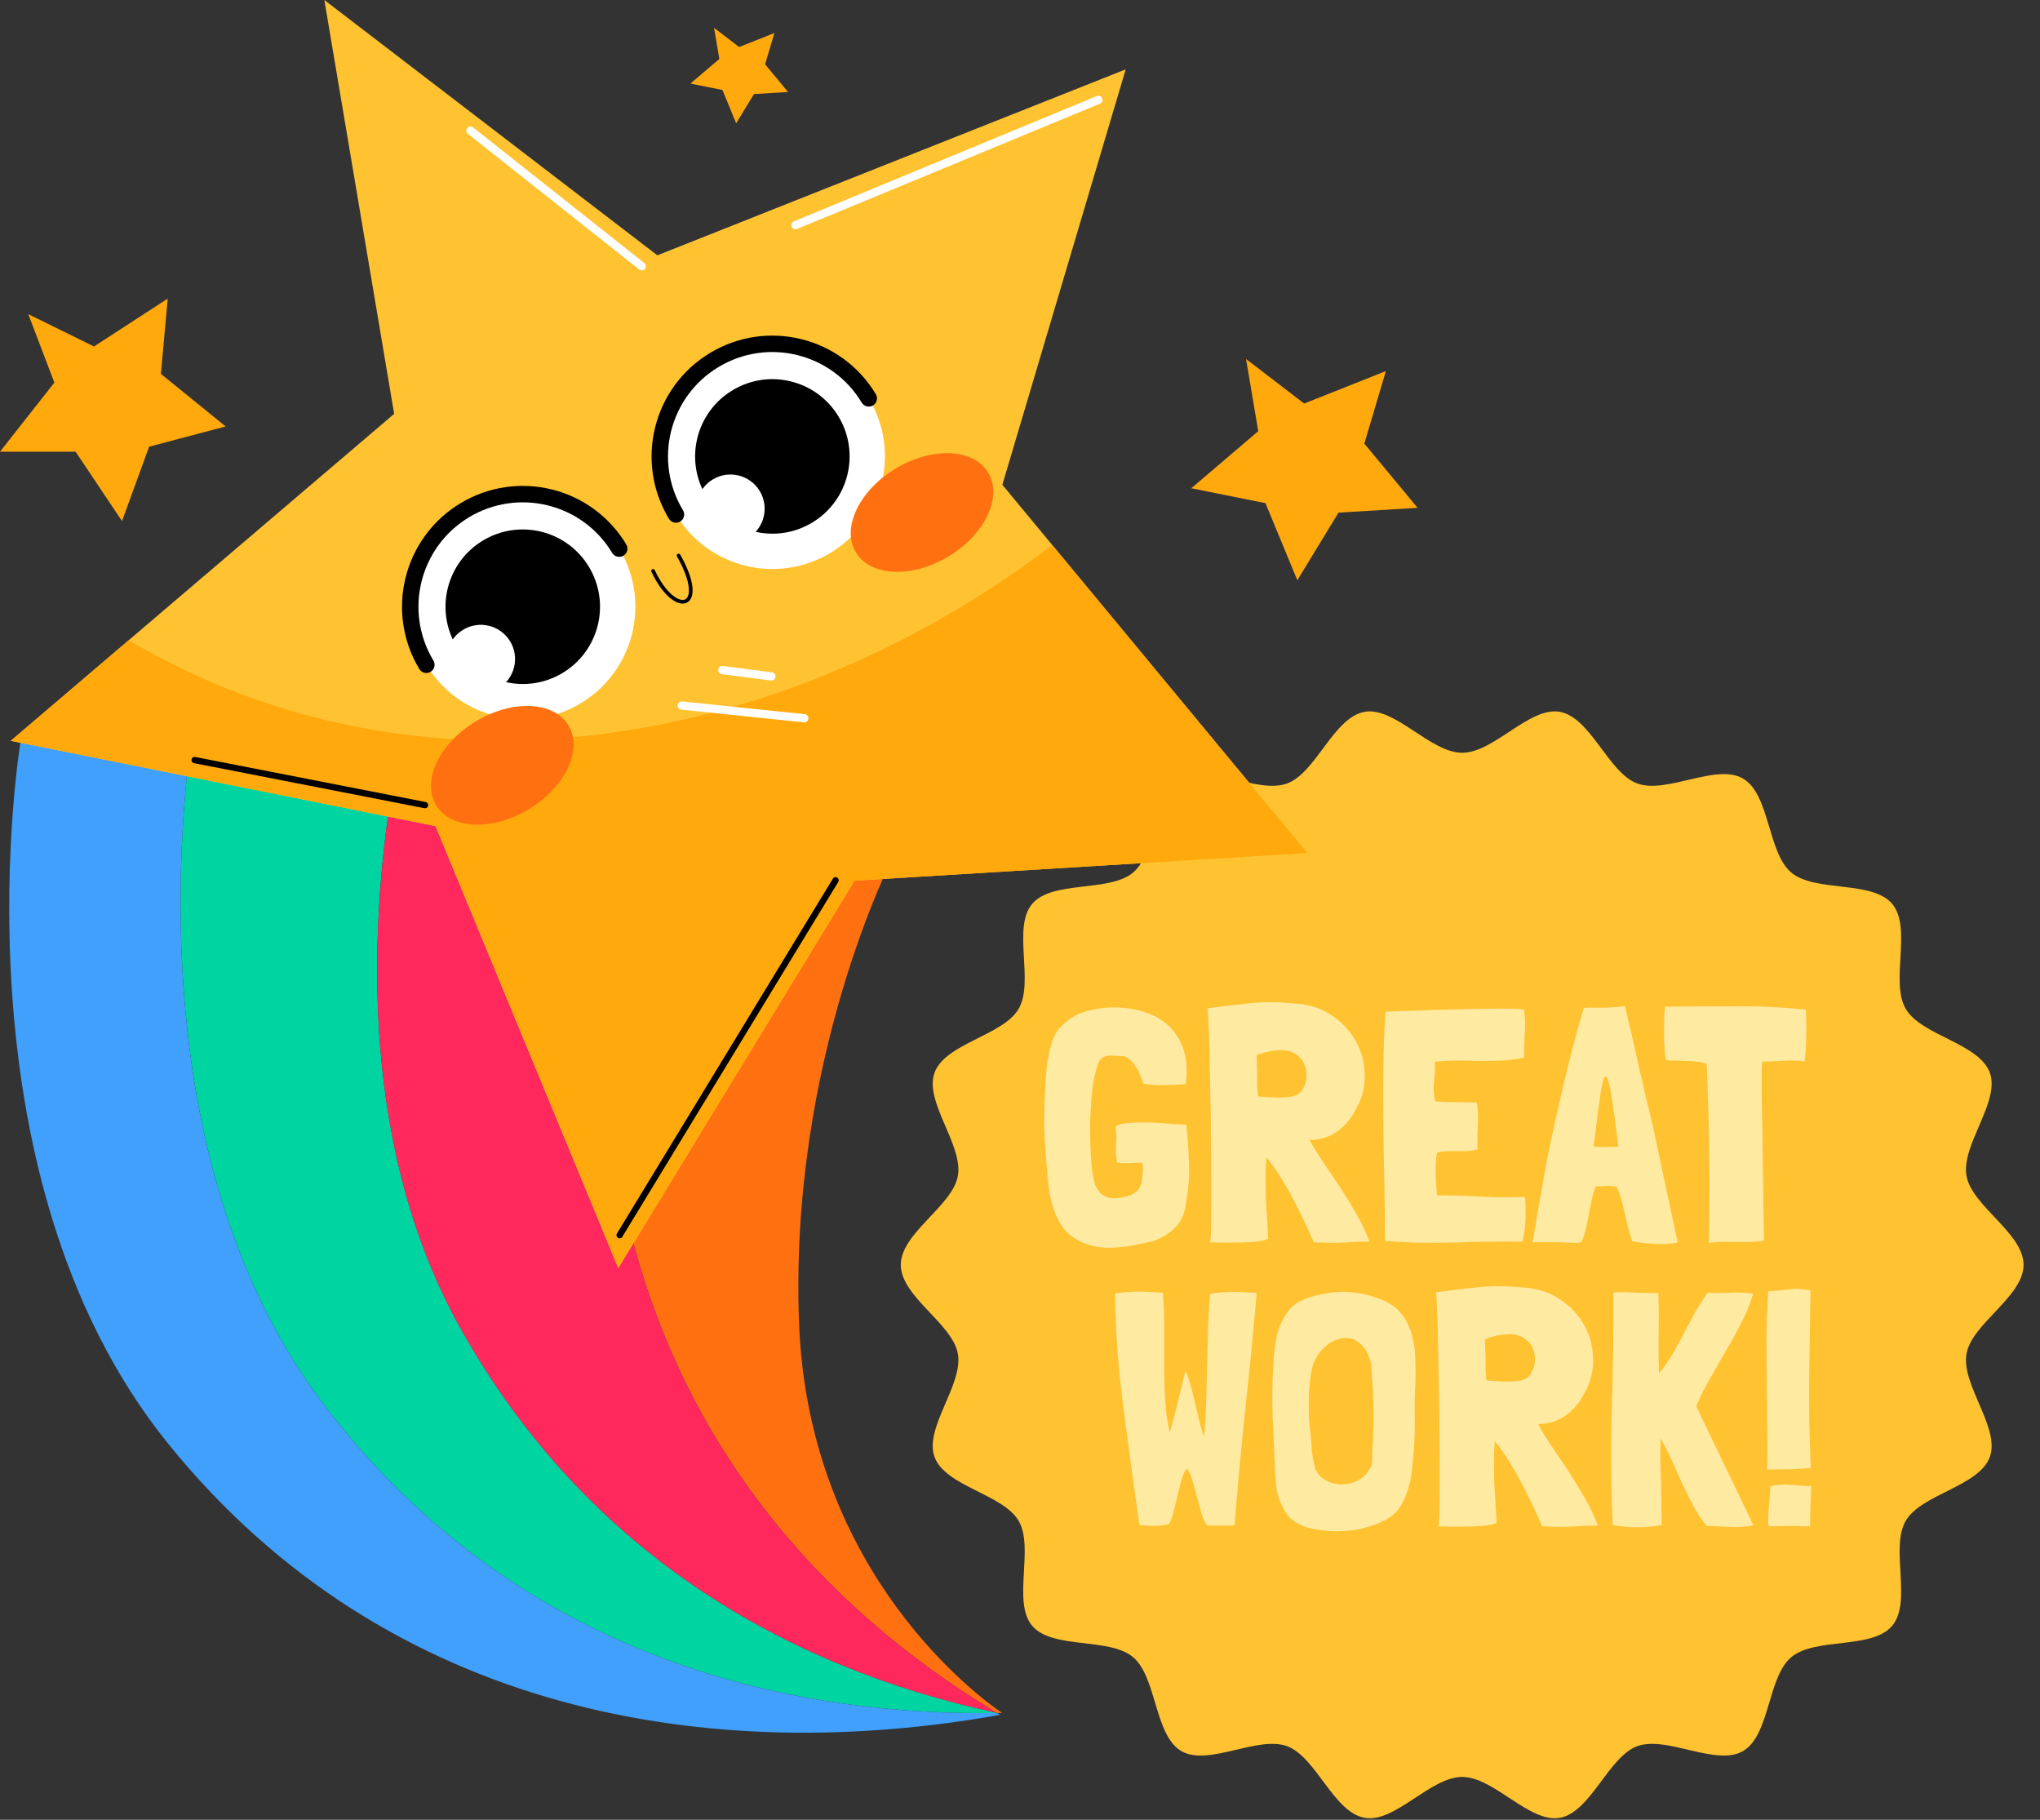 <svg width="37" height="33" viewBox="0 0 37 33" fill="none" xmlns="http://www.w3.org/2000/svg">
<rect x="0" y="0" width="37" height="33" fill="#333333" stroke="none"/>
<path d="M11.304 21.77C12.219 26.107 14.852 29.115 18.075 31.059C18.082 31.061 18.09 31.063 18.098 31.064C18.123 31.064 18.149 31.064 18.175 31.063C17.825 30.826 14.679 28.576 14.494 24.027C14.298 19.209 16.205 15.524 16.205 15.524L11.847 14.938C11.183 16.994 10.802 19.391 11.304 21.77Z" fill="#FF7110"/>
<path d="M5.879 25.478C9.065 29.668 13.638 31.127 18.083 31.064C18.08 31.063 18.078 31.061 18.075 31.059C14.238 30.233 10.621 28.136 8.36 24.099C6.551 20.87 6.683 16.989 7.111 14.3L3.418 13.803C3.151 16.182 2.942 21.617 5.879 25.478Z" fill="#00D4A1"/>
<path d="M8.36 24.1C10.622 28.136 14.238 30.233 18.075 31.06C14.852 29.115 12.219 26.107 11.304 21.77C10.803 19.392 11.184 16.994 11.847 14.938L7.112 14.3C6.683 16.989 6.551 20.87 8.36 24.1Z" fill="#FF285D"/>
<path d="M5.879 25.478C2.941 21.617 3.15 16.182 3.418 13.803L0.381 13.394C0.381 13.394 -0.956 21.233 3.057 26.189C7.053 31.122 12.944 32.027 18.138 31.097C18.12 31.086 18.101 31.076 18.083 31.064C13.638 31.127 9.065 29.668 5.879 25.478Z" fill="#40A0FB"/>
<path d="M36.702 22.937C36.702 23.513 35.763 24.001 35.667 24.55C35.568 25.115 36.282 25.893 36.09 26.42C35.895 26.956 34.846 27.093 34.564 27.58C34.279 28.072 34.683 29.049 34.319 29.482C33.955 29.916 32.923 29.686 32.489 30.051C32.056 30.414 32.104 31.471 31.612 31.755C31.124 32.037 30.233 31.47 29.697 31.665C29.17 31.857 28.852 32.866 28.288 32.965C27.739 33.061 27.097 32.223 26.52 32.223C25.943 32.223 25.301 33.061 24.752 32.965C24.187 32.866 23.87 31.857 23.343 31.665C22.807 31.47 21.916 32.037 21.428 31.755C20.936 31.471 20.983 30.414 20.551 30.051C20.117 29.686 19.085 29.915 18.72 29.481C18.357 29.049 18.761 28.072 18.476 27.58C18.194 27.093 17.145 26.956 16.95 26.42C16.758 25.893 17.472 25.115 17.373 24.55C17.277 24.001 16.338 23.513 16.338 22.937C16.338 22.36 17.277 21.872 17.373 21.323C17.472 20.759 16.758 19.98 16.95 19.453C17.145 18.917 18.194 18.781 18.476 18.293C18.761 17.801 18.357 16.825 18.72 16.392C19.085 15.958 20.117 16.187 20.551 15.823C20.984 15.459 20.936 14.402 21.428 14.118C21.916 13.836 22.807 14.403 23.343 14.208C23.87 14.016 24.187 13.007 24.752 12.908C25.301 12.812 25.943 13.651 26.52 13.651C27.097 13.651 27.739 12.812 28.288 12.908C28.853 13.007 29.17 14.016 29.697 14.208C30.233 14.403 31.124 13.836 31.612 14.118C32.104 14.403 32.056 15.459 32.489 15.823C32.923 16.187 33.955 15.958 34.32 16.392C34.683 16.825 34.279 17.801 34.564 18.293C34.846 18.781 35.895 18.917 36.09 19.453C36.282 19.98 35.568 20.758 35.667 21.323C35.763 21.872 36.702 22.36 36.702 22.937Z" fill="#FFC332"/>
<path d="M20.24 20.424C20.24 20.424 20.244 20.422 20.253 20.418C20.305 20.386 20.39 20.367 20.508 20.363C20.629 20.355 20.757 20.353 20.891 20.357C21.024 20.361 21.148 20.369 21.261 20.382C21.379 20.39 21.458 20.394 21.498 20.394H21.511L21.517 20.4C21.541 20.615 21.557 20.843 21.565 21.087C21.573 21.326 21.557 21.555 21.517 21.773C21.496 21.98 21.434 22.138 21.328 22.247C21.223 22.357 21.093 22.44 20.939 22.497C20.838 22.525 20.733 22.549 20.623 22.569C20.514 22.594 20.402 22.61 20.289 22.618C20.176 22.63 20.064 22.63 19.955 22.618C19.849 22.606 19.748 22.579 19.651 22.539C19.489 22.47 19.365 22.377 19.28 22.259C19.195 22.142 19.128 21.996 19.08 21.822C19.068 21.777 19.053 21.717 19.037 21.64C19.025 21.559 19.015 21.478 19.007 21.397C18.995 21.267 18.985 21.149 18.976 21.044C18.968 20.939 18.96 20.835 18.952 20.734C18.948 20.629 18.944 20.519 18.94 20.406C18.94 20.288 18.942 20.155 18.946 20.005C18.95 19.875 18.956 19.744 18.964 19.61C18.972 19.472 18.986 19.338 19.007 19.209C19.027 19.075 19.061 18.945 19.11 18.82C19.163 18.694 19.248 18.591 19.365 18.51C19.446 18.441 19.538 18.39 19.639 18.358C19.74 18.326 19.845 18.301 19.955 18.285C20.178 18.257 20.39 18.265 20.593 18.309C20.796 18.35 20.97 18.425 21.116 18.534C21.261 18.644 21.371 18.79 21.444 18.972C21.517 19.15 21.539 19.363 21.511 19.61L21.505 19.646C21.496 19.659 21.478 19.665 21.45 19.665C21.421 19.665 21.375 19.667 21.31 19.671C21.249 19.671 21.197 19.673 21.152 19.677C21.111 19.677 21.069 19.677 21.024 19.677C20.984 19.677 20.941 19.675 20.897 19.671C20.852 19.667 20.799 19.661 20.739 19.652C20.727 19.612 20.708 19.563 20.684 19.507C20.664 19.446 20.635 19.391 20.599 19.343C20.567 19.29 20.528 19.245 20.483 19.209C20.439 19.168 20.386 19.148 20.326 19.148C20.257 19.144 20.19 19.142 20.125 19.142C20.06 19.142 20.003 19.166 19.955 19.215C19.947 19.223 19.935 19.245 19.918 19.282C19.906 19.314 19.896 19.347 19.888 19.379C19.86 19.476 19.835 19.594 19.815 19.732C19.799 19.869 19.787 20.017 19.779 20.175C19.77 20.329 19.768 20.489 19.773 20.655C19.777 20.821 19.785 20.979 19.797 21.129C19.805 21.218 19.821 21.316 19.845 21.421C19.87 21.526 19.92 21.609 19.997 21.67C20.034 21.694 20.08 21.713 20.137 21.725C20.198 21.733 20.261 21.731 20.326 21.719C20.394 21.706 20.457 21.69 20.514 21.67C20.558 21.65 20.597 21.623 20.629 21.591C20.662 21.555 20.686 21.508 20.702 21.451C20.706 21.435 20.71 21.409 20.714 21.372C20.723 21.332 20.727 21.291 20.727 21.251C20.731 21.21 20.731 21.174 20.727 21.141C20.727 21.109 20.721 21.091 20.708 21.087C20.684 21.083 20.65 21.083 20.605 21.087C20.564 21.087 20.52 21.089 20.471 21.093C20.427 21.093 20.384 21.093 20.344 21.093C20.307 21.089 20.279 21.083 20.259 21.075C20.251 21.01 20.244 20.953 20.24 20.904C20.24 20.856 20.24 20.809 20.24 20.765C20.244 20.716 20.247 20.667 20.247 20.619C20.247 20.57 20.242 20.509 20.234 20.436V20.43C20.234 20.426 20.236 20.424 20.24 20.424ZM24.613 22.035C24.702 22.189 24.777 22.349 24.837 22.515H24.843C24.702 22.515 24.544 22.521 24.369 22.533C24.195 22.541 24.017 22.539 23.835 22.527H23.829C23.788 22.434 23.737 22.322 23.677 22.193C23.616 22.063 23.549 21.927 23.476 21.785C23.403 21.644 23.324 21.504 23.239 21.366C23.154 21.228 23.069 21.107 22.984 21.002L22.972 20.983C22.96 21.076 22.953 21.192 22.953 21.33C22.953 21.463 22.956 21.603 22.96 21.749C22.968 21.891 22.976 22.026 22.984 22.156C22.992 22.286 22.998 22.389 23.002 22.466C22.933 22.494 22.842 22.513 22.729 22.521C22.619 22.529 22.51 22.533 22.401 22.533C22.291 22.537 22.192 22.537 22.103 22.533C22.018 22.529 21.965 22.529 21.945 22.533C21.953 22.533 21.959 22.478 21.963 22.369C21.967 22.255 21.969 22.108 21.969 21.925C21.969 21.743 21.969 21.534 21.969 21.299C21.969 21.06 21.967 20.815 21.963 20.564C21.963 20.309 21.959 20.058 21.951 19.811C21.947 19.559 21.943 19.33 21.939 19.124C21.935 18.913 21.928 18.735 21.92 18.589C21.916 18.439 21.91 18.338 21.902 18.285C22.129 18.253 22.378 18.222 22.65 18.194C22.921 18.166 23.205 18.168 23.5 18.2C23.739 18.212 23.954 18.281 24.145 18.407C24.335 18.532 24.483 18.688 24.588 18.875C24.694 19.061 24.748 19.268 24.752 19.494C24.76 19.717 24.702 19.934 24.576 20.145C24.499 20.291 24.396 20.412 24.266 20.509C24.14 20.607 23.98 20.661 23.786 20.673H23.762H23.756V20.68C23.841 20.829 23.934 20.979 24.035 21.129C24.137 21.275 24.236 21.423 24.333 21.573C24.43 21.723 24.523 21.877 24.613 22.035ZM23.209 19.045C23.071 19.049 22.931 19.079 22.789 19.136C22.794 19.189 22.796 19.249 22.796 19.318C22.799 19.383 22.802 19.45 22.802 19.519C22.802 19.588 22.802 19.654 22.802 19.719C22.806 19.784 22.812 19.839 22.82 19.883H22.826C22.919 19.892 23.02 19.898 23.13 19.902C23.239 19.906 23.342 19.9 23.44 19.883C23.517 19.867 23.575 19.829 23.616 19.768C23.66 19.703 23.687 19.634 23.695 19.561C23.703 19.484 23.695 19.409 23.671 19.336C23.646 19.259 23.606 19.199 23.549 19.154C23.46 19.073 23.346 19.037 23.209 19.045ZM26.858 21.7C27.118 21.713 27.385 21.715 27.661 21.706V21.719C27.669 21.848 27.671 21.984 27.667 22.126C27.663 22.264 27.644 22.393 27.612 22.515C27.199 22.511 26.777 22.517 26.348 22.533C25.923 22.545 25.513 22.535 25.12 22.503C25.12 22.15 25.116 21.802 25.108 21.457C25.1 21.109 25.094 20.762 25.09 20.418C25.086 20.074 25.086 19.729 25.09 19.385C25.094 19.041 25.106 18.694 25.127 18.346C25.285 18.338 25.455 18.332 25.637 18.328C25.823 18.32 26.01 18.314 26.196 18.309C26.382 18.305 26.563 18.301 26.737 18.297C26.911 18.293 27.065 18.291 27.199 18.291C27.332 18.291 27.44 18.293 27.521 18.297C27.602 18.301 27.642 18.305 27.642 18.309C27.663 18.451 27.667 18.595 27.655 18.741C27.646 18.887 27.642 19.031 27.642 19.172V19.178C27.513 19.207 27.381 19.225 27.247 19.233C27.118 19.237 26.986 19.239 26.852 19.239C26.719 19.235 26.585 19.233 26.451 19.233C26.318 19.233 26.184 19.239 26.05 19.251H26.032L26.026 19.257C26.03 19.375 26.024 19.497 26.008 19.622C25.995 19.744 26.004 19.859 26.032 19.968L26.038 19.974C26.16 19.983 26.283 19.987 26.409 19.987C26.534 19.987 26.66 19.989 26.785 19.993V19.999C26.806 20.137 26.812 20.274 26.804 20.412C26.796 20.55 26.794 20.694 26.798 20.843C26.737 20.86 26.668 20.87 26.591 20.874C26.514 20.874 26.439 20.874 26.366 20.874C26.297 20.874 26.235 20.876 26.178 20.88C26.121 20.884 26.083 20.894 26.062 20.91C26.042 21.028 26.034 21.16 26.038 21.305C26.046 21.451 26.054 21.573 26.062 21.67L26.068 21.676C26.336 21.676 26.599 21.684 26.858 21.7ZM29.906 20.12C29.934 20.238 29.956 20.331 29.973 20.4L30.428 22.527V22.533C30.307 22.557 30.173 22.565 30.027 22.557C29.881 22.553 29.744 22.537 29.614 22.509H29.608C29.584 22.444 29.559 22.367 29.535 22.278C29.515 22.189 29.492 22.097 29.468 22.004C29.448 21.911 29.426 21.822 29.401 21.737C29.377 21.652 29.351 21.579 29.322 21.518C29.27 21.51 29.229 21.506 29.201 21.506C29.172 21.506 29.146 21.506 29.122 21.506C29.102 21.506 29.077 21.508 29.049 21.512C29.025 21.512 28.99 21.512 28.946 21.512C28.917 21.577 28.893 21.654 28.873 21.743C28.857 21.828 28.838 21.919 28.818 22.016C28.802 22.11 28.784 22.201 28.763 22.29C28.743 22.379 28.715 22.458 28.678 22.527C28.674 22.527 28.67 22.529 28.666 22.533C28.666 22.533 28.664 22.533 28.66 22.533C28.628 22.541 28.547 22.541 28.417 22.533C28.287 22.525 28.085 22.523 27.809 22.527C27.805 22.527 27.801 22.525 27.797 22.521C27.805 22.492 27.819 22.413 27.84 22.284C27.86 22.154 27.888 21.986 27.925 21.779C27.961 21.573 28.004 21.336 28.052 21.068C28.105 20.797 28.166 20.509 28.235 20.206C28.303 19.902 28.378 19.586 28.459 19.257C28.541 18.929 28.63 18.603 28.727 18.279C28.755 18.275 28.786 18.273 28.818 18.273C28.85 18.273 28.893 18.273 28.946 18.273C28.998 18.273 29.065 18.273 29.146 18.273C29.231 18.269 29.341 18.261 29.474 18.249C29.486 18.301 29.505 18.382 29.529 18.492C29.557 18.597 29.586 18.719 29.614 18.856C29.646 18.99 29.679 19.134 29.711 19.288C29.748 19.442 29.782 19.59 29.815 19.732C29.847 19.873 29.877 20.003 29.906 20.12ZM29.122 20.801C29.199 20.797 29.276 20.795 29.353 20.795C29.312 20.447 29.276 20.175 29.243 19.981C29.215 19.786 29.189 19.654 29.164 19.586C29.144 19.517 29.122 19.503 29.098 19.543C29.077 19.579 29.057 19.657 29.037 19.774C29.02 19.892 29 20.039 28.976 20.218C28.956 20.396 28.931 20.588 28.903 20.795C28.972 20.799 29.045 20.801 29.122 20.801ZM31.466 18.249C31.907 18.245 32.337 18.265 32.754 18.309C32.762 18.443 32.764 18.597 32.76 18.771C32.76 18.945 32.75 19.105 32.73 19.251C32.653 19.235 32.557 19.229 32.444 19.233C32.331 19.237 32.179 19.243 31.988 19.251H31.976H31.97C31.97 19.255 31.968 19.259 31.964 19.264C31.964 19.264 31.964 19.265 31.964 19.27C31.96 19.29 31.956 19.322 31.952 19.367C31.952 19.407 31.952 19.474 31.952 19.567C31.952 19.657 31.952 19.776 31.952 19.926C31.956 20.072 31.96 20.262 31.964 20.497C31.968 20.728 31.972 21.008 31.976 21.336C31.98 21.66 31.986 22.043 31.994 22.484V22.49V22.497C31.922 22.509 31.84 22.517 31.751 22.521C31.666 22.521 31.579 22.521 31.49 22.521C31.405 22.521 31.32 22.521 31.235 22.521C31.15 22.521 31.071 22.527 30.998 22.539C30.994 22.523 30.994 22.45 30.998 22.32C31.002 22.191 31.004 21.998 31.004 21.743C31.008 21.484 31.006 21.154 30.998 20.752C30.994 20.351 30.98 19.867 30.955 19.3L30.949 19.294C30.901 19.27 30.84 19.255 30.767 19.251C30.694 19.243 30.621 19.239 30.548 19.239C30.475 19.235 30.408 19.233 30.348 19.233C30.287 19.233 30.244 19.229 30.22 19.221C30.212 19.205 30.204 19.164 30.196 19.099C30.192 19.035 30.188 18.958 30.183 18.869C30.183 18.775 30.183 18.676 30.183 18.571C30.183 18.465 30.188 18.364 30.196 18.267C30.196 18.263 30.194 18.261 30.189 18.261C30.189 18.261 30.189 18.259 30.189 18.255C30.603 18.251 31.028 18.249 31.466 18.249Z" fill="#FFEAA1"/>
<path d="M22.379 23.429C22.517 23.429 22.653 23.436 22.786 23.448L22.792 23.454C22.732 24.155 22.663 24.854 22.586 25.55C22.513 26.247 22.448 26.948 22.391 27.653C22.363 27.661 22.331 27.665 22.294 27.665C22.262 27.665 22.225 27.665 22.185 27.665H21.966H21.893C21.857 27.616 21.824 27.548 21.796 27.459C21.771 27.365 21.745 27.268 21.717 27.167C21.688 27.061 21.66 26.96 21.632 26.863C21.603 26.766 21.571 26.689 21.534 26.632H21.528C21.492 26.669 21.459 26.733 21.431 26.826C21.407 26.916 21.383 27.013 21.358 27.118C21.334 27.22 21.31 27.319 21.285 27.416C21.261 27.513 21.233 27.588 21.2 27.641C21.148 27.649 21.099 27.657 21.054 27.665C21.01 27.669 20.959 27.671 20.902 27.671C20.838 27.671 20.761 27.665 20.672 27.653H20.665C20.568 26.96 20.473 26.263 20.38 25.562C20.287 24.862 20.234 24.161 20.222 23.46V23.454C20.283 23.446 20.345 23.44 20.41 23.436C20.479 23.427 20.548 23.423 20.617 23.423C20.698 23.423 20.779 23.425 20.86 23.429C20.941 23.433 21.018 23.438 21.091 23.442C21.107 23.62 21.115 23.82 21.115 24.043C21.115 24.266 21.115 24.491 21.115 24.718C21.115 24.945 21.121 25.168 21.133 25.386C21.145 25.605 21.174 25.802 21.218 25.976C21.271 25.793 21.318 25.615 21.358 25.441C21.403 25.263 21.447 25.082 21.492 24.9C21.496 24.892 21.498 24.886 21.498 24.882C21.498 24.878 21.5 24.874 21.504 24.87C21.52 24.882 21.543 24.941 21.571 25.046C21.603 25.147 21.634 25.263 21.662 25.392C21.695 25.522 21.725 25.65 21.753 25.775C21.786 25.901 21.814 25.994 21.838 26.055C21.855 25.881 21.867 25.682 21.875 25.459C21.883 25.232 21.889 25.001 21.893 24.766C21.901 24.531 21.907 24.302 21.911 24.08C21.919 23.853 21.931 23.65 21.948 23.472V23.466C22.017 23.45 22.087 23.44 22.16 23.436C22.233 23.431 22.306 23.429 22.379 23.429ZM25.313 23.715C25.431 23.82 25.514 23.944 25.563 24.086C25.591 24.146 25.611 24.209 25.623 24.274C25.64 24.335 25.652 24.398 25.66 24.462C25.668 24.564 25.672 24.665 25.672 24.766C25.676 24.864 25.676 24.963 25.672 25.064C25.66 25.279 25.656 25.488 25.66 25.69C25.664 25.893 25.658 26.099 25.642 26.31L25.623 26.511C25.615 26.652 25.593 26.796 25.556 26.942C25.52 27.084 25.465 27.213 25.392 27.331C25.323 27.428 25.232 27.507 25.119 27.568C25.009 27.625 24.892 27.669 24.767 27.702C24.653 27.734 24.538 27.754 24.42 27.762C24.307 27.77 24.191 27.77 24.074 27.762C23.989 27.754 23.906 27.742 23.825 27.726C23.748 27.714 23.673 27.692 23.6 27.659C23.531 27.627 23.468 27.586 23.411 27.538C23.355 27.485 23.308 27.418 23.271 27.337C23.215 27.236 23.176 27.128 23.156 27.015C23.14 26.897 23.13 26.78 23.126 26.662C23.113 26.346 23.099 26.03 23.083 25.714C23.071 25.394 23.075 25.074 23.095 24.754C23.099 24.572 23.122 24.39 23.162 24.207C23.207 24.021 23.292 23.857 23.417 23.715C23.458 23.674 23.505 23.638 23.557 23.606C23.691 23.541 23.835 23.494 23.989 23.466C24.147 23.433 24.303 23.421 24.456 23.429C24.614 23.438 24.767 23.466 24.912 23.515C25.062 23.559 25.196 23.626 25.313 23.715ZM24.912 25.86V25.569L24.9 25.155C24.9 25.151 24.896 25.111 24.888 25.034C24.884 24.953 24.88 24.878 24.876 24.809C24.868 24.695 24.835 24.592 24.779 24.499C24.726 24.406 24.653 24.337 24.56 24.292C24.479 24.26 24.396 24.254 24.311 24.274C24.226 24.294 24.151 24.329 24.086 24.377C23.944 24.487 23.849 24.627 23.8 24.797C23.768 24.951 23.748 25.113 23.739 25.283C23.735 25.453 23.737 25.623 23.745 25.793C23.766 25.935 23.78 26.081 23.788 26.231C23.796 26.377 23.82 26.517 23.861 26.65C23.901 26.731 23.96 26.794 24.037 26.839C24.114 26.883 24.197 26.91 24.286 26.918C24.375 26.922 24.465 26.91 24.554 26.881C24.643 26.849 24.718 26.798 24.779 26.729C24.815 26.681 24.841 26.642 24.858 26.614C24.874 26.581 24.884 26.547 24.888 26.511C24.892 26.474 24.892 26.431 24.888 26.383C24.888 26.33 24.892 26.261 24.9 26.176C24.904 26.095 24.906 26.024 24.906 25.964C24.91 25.903 24.912 25.868 24.912 25.86ZM28.755 27.185C28.845 27.339 28.919 27.499 28.98 27.665H28.986C28.845 27.665 28.686 27.671 28.512 27.683C28.338 27.692 28.16 27.689 27.978 27.677H27.971C27.931 27.584 27.88 27.473 27.82 27.343C27.759 27.213 27.692 27.078 27.619 26.936C27.546 26.794 27.467 26.654 27.382 26.517C27.297 26.379 27.212 26.257 27.127 26.152L27.115 26.134C27.102 26.227 27.096 26.342 27.096 26.48C27.096 26.614 27.098 26.754 27.102 26.899C27.111 27.041 27.119 27.177 27.127 27.307C27.135 27.436 27.141 27.54 27.145 27.616C27.076 27.645 26.985 27.663 26.872 27.671C26.762 27.679 26.653 27.683 26.543 27.683C26.434 27.687 26.335 27.687 26.246 27.683C26.16 27.679 26.108 27.679 26.088 27.683C26.096 27.683 26.102 27.629 26.106 27.519C26.11 27.406 26.112 27.258 26.112 27.076C26.112 26.893 26.112 26.685 26.112 26.45C26.112 26.211 26.11 25.966 26.106 25.714C26.106 25.459 26.102 25.208 26.094 24.961C26.09 24.71 26.086 24.481 26.081 24.274C26.078 24.064 26.071 23.885 26.063 23.739C26.059 23.59 26.053 23.488 26.045 23.436C26.272 23.403 26.521 23.373 26.793 23.344C27.064 23.316 27.348 23.318 27.643 23.35C27.882 23.363 28.097 23.431 28.288 23.557C28.478 23.683 28.626 23.839 28.731 24.025C28.836 24.211 28.891 24.418 28.895 24.645C28.903 24.868 28.845 25.084 28.719 25.295C28.642 25.441 28.539 25.562 28.409 25.66C28.283 25.757 28.123 25.812 27.929 25.824H27.905H27.899V25.83C27.984 25.98 28.077 26.13 28.178 26.28C28.279 26.425 28.379 26.573 28.476 26.723C28.573 26.873 28.666 27.027 28.755 27.185ZM27.352 24.195C27.214 24.199 27.074 24.23 26.932 24.286C26.936 24.339 26.938 24.4 26.938 24.469C26.942 24.533 26.945 24.6 26.945 24.669C26.945 24.738 26.945 24.805 26.945 24.87C26.948 24.934 26.955 24.989 26.963 25.034H26.969C27.062 25.042 27.163 25.048 27.273 25.052C27.382 25.056 27.485 25.05 27.582 25.034C27.66 25.018 27.718 24.979 27.759 24.918C27.803 24.854 27.83 24.785 27.838 24.712C27.846 24.635 27.838 24.56 27.814 24.487C27.789 24.41 27.749 24.349 27.692 24.305C27.603 24.224 27.489 24.187 27.352 24.195ZM31.02 24.991C30.922 25.161 30.837 25.331 30.764 25.502L31.803 27.659C31.674 27.687 31.532 27.698 31.378 27.689C31.228 27.681 31.088 27.675 30.959 27.671C30.874 27.574 30.795 27.459 30.722 27.325C30.649 27.187 30.578 27.045 30.509 26.899C30.444 26.754 30.38 26.61 30.315 26.468C30.25 26.326 30.185 26.198 30.12 26.085C30.116 26.203 30.114 26.33 30.114 26.468C30.118 26.602 30.122 26.737 30.126 26.875C30.13 27.013 30.132 27.149 30.132 27.282C30.136 27.416 30.138 27.54 30.138 27.653C30.082 27.669 30.015 27.679 29.938 27.683C29.861 27.692 29.78 27.695 29.695 27.695C29.61 27.695 29.527 27.692 29.446 27.683C29.369 27.675 29.304 27.665 29.251 27.653C29.219 26.956 29.213 26.257 29.233 25.556C29.257 24.852 29.267 24.145 29.263 23.436C29.397 23.431 29.533 23.433 29.671 23.442C29.812 23.446 29.948 23.448 30.078 23.448C30.086 23.679 30.088 23.922 30.084 24.177C30.08 24.432 30.082 24.675 30.09 24.906C30.09 24.91 30.092 24.908 30.096 24.9C30.104 24.888 30.112 24.878 30.12 24.87C30.205 24.76 30.282 24.647 30.351 24.529C30.42 24.412 30.485 24.292 30.546 24.171C30.61 24.049 30.675 23.928 30.74 23.806C30.809 23.685 30.886 23.563 30.971 23.442C31.101 23.45 31.238 23.45 31.384 23.442C31.53 23.433 31.668 23.44 31.797 23.46C31.749 23.63 31.68 23.8 31.591 23.97C31.506 24.14 31.413 24.311 31.311 24.481C31.214 24.651 31.117 24.821 31.02 24.991ZM32.557 27.671H32.545L32.089 27.677C32.077 27.677 32.071 27.651 32.071 27.598C32.071 27.546 32.073 27.483 32.077 27.41C32.081 27.333 32.087 27.254 32.095 27.173C32.103 27.092 32.107 27.023 32.107 26.966V26.96C32.156 26.94 32.211 26.928 32.271 26.924C32.332 26.92 32.395 26.92 32.46 26.924C32.529 26.928 32.596 26.934 32.66 26.942C32.725 26.946 32.788 26.948 32.849 26.948C32.845 27.061 32.841 27.183 32.837 27.313C32.833 27.438 32.83 27.56 32.83 27.677H32.788C32.739 27.677 32.699 27.677 32.666 27.677C32.638 27.673 32.602 27.671 32.557 27.671ZM32.04 24.238C32.044 23.966 32.055 23.693 32.071 23.417H32.089C32.194 23.409 32.316 23.397 32.454 23.381C32.596 23.365 32.723 23.373 32.837 23.405C32.828 23.924 32.82 24.46 32.812 25.015C32.808 25.567 32.818 26.101 32.843 26.62C32.737 26.632 32.61 26.64 32.46 26.644C32.31 26.644 32.176 26.646 32.059 26.65H32.053C32.057 26.383 32.057 26.116 32.053 25.848C32.053 25.581 32.051 25.313 32.047 25.046C32.042 24.779 32.04 24.509 32.04 24.238Z" fill="#FFEAA1"/>
<path d="M22.6 6.51L23.654 7.318L25.136 6.729L24.745 8.044L25.711 9.209L24.277 9.296L23.53 10.522L22.952 9.124L21.607 8.854L22.821 7.819L22.6 6.51Z" fill="#FFA90D"/>
<path d="M12.951 0.504L13.406 0.853L14.045 0.599L13.877 1.166L14.293 1.668L13.675 1.706L13.352 2.235L13.103 1.632L12.523 1.515L13.047 1.069L12.951 0.504Z" fill="#FFA90D"/>
<path d="M0.513 5.697L1.705 6.283L3.042 5.415L2.918 6.78L4.093 7.733L2.705 8.1L2.213 9.449L1.371 8.191L0 8.191L0.986 6.938L0.513 5.697Z" fill="#FFA90D"/>
<path d="M5.883 0L11.923 4.63L20.417 1.258L18.18 8.791L23.712 15.469L15.499 15.97L11.214 22.995L7.9 14.981L0.195 13.434L7.149 7.505L5.883 0Z" fill="#FFC332"/>
<path d="M2.335 11.61L0.195 13.434L7.9 14.981L11.214 22.995L15.499 15.97L23.712 15.469L19.085 9.883C14.259 13.562 7.68 14.773 2.335 11.61Z" fill="#FFA90D"/>
<path d="M11.231 9.949C11.813 10.915 11.501 12.17 10.536 12.751C9.57 13.333 8.315 13.021 7.733 12.055C7.152 11.09 7.463 9.835 8.429 9.253C9.395 8.672 10.65 8.983 11.231 9.949Z" fill="white"/>
<path d="M10.682 10.28C11.081 10.943 10.867 11.804 10.205 12.203C9.542 12.602 8.681 12.388 8.281 11.725C7.882 11.062 8.096 10.201 8.759 9.802C9.422 9.403 10.283 9.617 10.682 10.28Z" fill="black"/>
<path d="M9.253 11.631C9.43 11.925 9.335 12.306 9.041 12.483C8.748 12.659 8.367 12.565 8.19 12.271C8.013 11.977 8.108 11.596 8.401 11.419C8.695 11.243 9.076 11.338 9.253 11.631Z" fill="white"/>
<path d="M10.311 13.155C10.576 13.595 10.253 14.276 9.59 14.675C8.927 15.074 8.175 15.041 7.91 14.601C7.645 14.16 7.967 13.48 8.63 13.081C9.293 12.681 10.046 12.715 10.311 13.155Z" fill="#FF7110"/>
<path d="M15.757 7.224C16.339 8.189 16.028 9.444 15.062 10.026C14.096 10.607 12.841 10.296 12.26 9.33C11.678 8.364 11.989 7.109 12.955 6.528C13.921 5.946 15.176 6.258 15.757 7.224Z" fill="white"/>
<path d="M15.209 7.554C15.608 8.217 15.394 9.078 14.731 9.477C14.069 9.876 13.208 9.662 12.809 9C12.409 8.337 12.623 7.476 13.286 7.077C13.949 6.677 14.81 6.891 15.209 7.554Z" fill="black"/>
<path d="M13.78 8.905C13.956 9.199 13.862 9.58 13.568 9.757C13.275 9.934 12.893 9.839 12.716 9.545C12.54 9.252 12.634 8.87 12.928 8.694C13.222 8.517 13.603 8.612 13.78 8.905Z" fill="white"/>
<path d="M17.923 8.571C18.189 9.011 17.866 9.692 17.203 10.091C16.54 10.49 15.788 10.457 15.523 10.016C15.258 9.576 15.58 8.896 16.243 8.497C16.906 8.097 17.658 8.131 17.923 8.571Z" fill="#FF7110"/>
<path d="M11.845 10.353C12.248 11.214 12.861 11.05 12.308 10.074" stroke="black" stroke-width="0.067" stroke-miterlimit="10" stroke-linecap="round" stroke-linejoin="round"/>
<path d="M7.733 12.055C7.152 11.09 7.463 9.835 8.429 9.253C9.395 8.672 10.65 8.983 11.231 9.949" stroke="black" stroke-width="0.298" stroke-miterlimit="10" stroke-linecap="round" stroke-linejoin="round"/>
<path d="M12.26 9.33C11.678 8.364 11.989 7.11 12.955 6.528C13.921 5.946 15.176 6.258 15.757 7.224" stroke="black" stroke-width="0.298" stroke-miterlimit="10" stroke-linecap="round" stroke-linejoin="round"/>
<path d="M11.238 22.399L15.155 15.963" stroke="black" stroke-width="0.114" stroke-miterlimit="10" stroke-linecap="round" stroke-linejoin="round"/>
<path d="M3.53 13.783L7.709 14.6" stroke="black" stroke-width="0.114" stroke-miterlimit="10" stroke-linecap="round" stroke-linejoin="round"/>
<path d="M8.534 2.369L11.639 4.828" stroke="white" stroke-width="0.149" stroke-miterlimit="10" stroke-linecap="round" stroke-linejoin="round"/>
<path d="M14.428 4.083L19.921 1.811" stroke="white" stroke-width="0.149" stroke-miterlimit="10" stroke-linecap="round" stroke-linejoin="round"/>
<path d="M12.365 12.794L14.588 13.025" stroke="white" stroke-width="0.149" stroke-miterlimit="10" stroke-linecap="round" stroke-linejoin="round"/>
<path d="M13.101 12.151L13.99 12.266" stroke="white" stroke-width="0.149" stroke-miterlimit="10" stroke-linecap="round" stroke-linejoin="round"/>
</svg>
